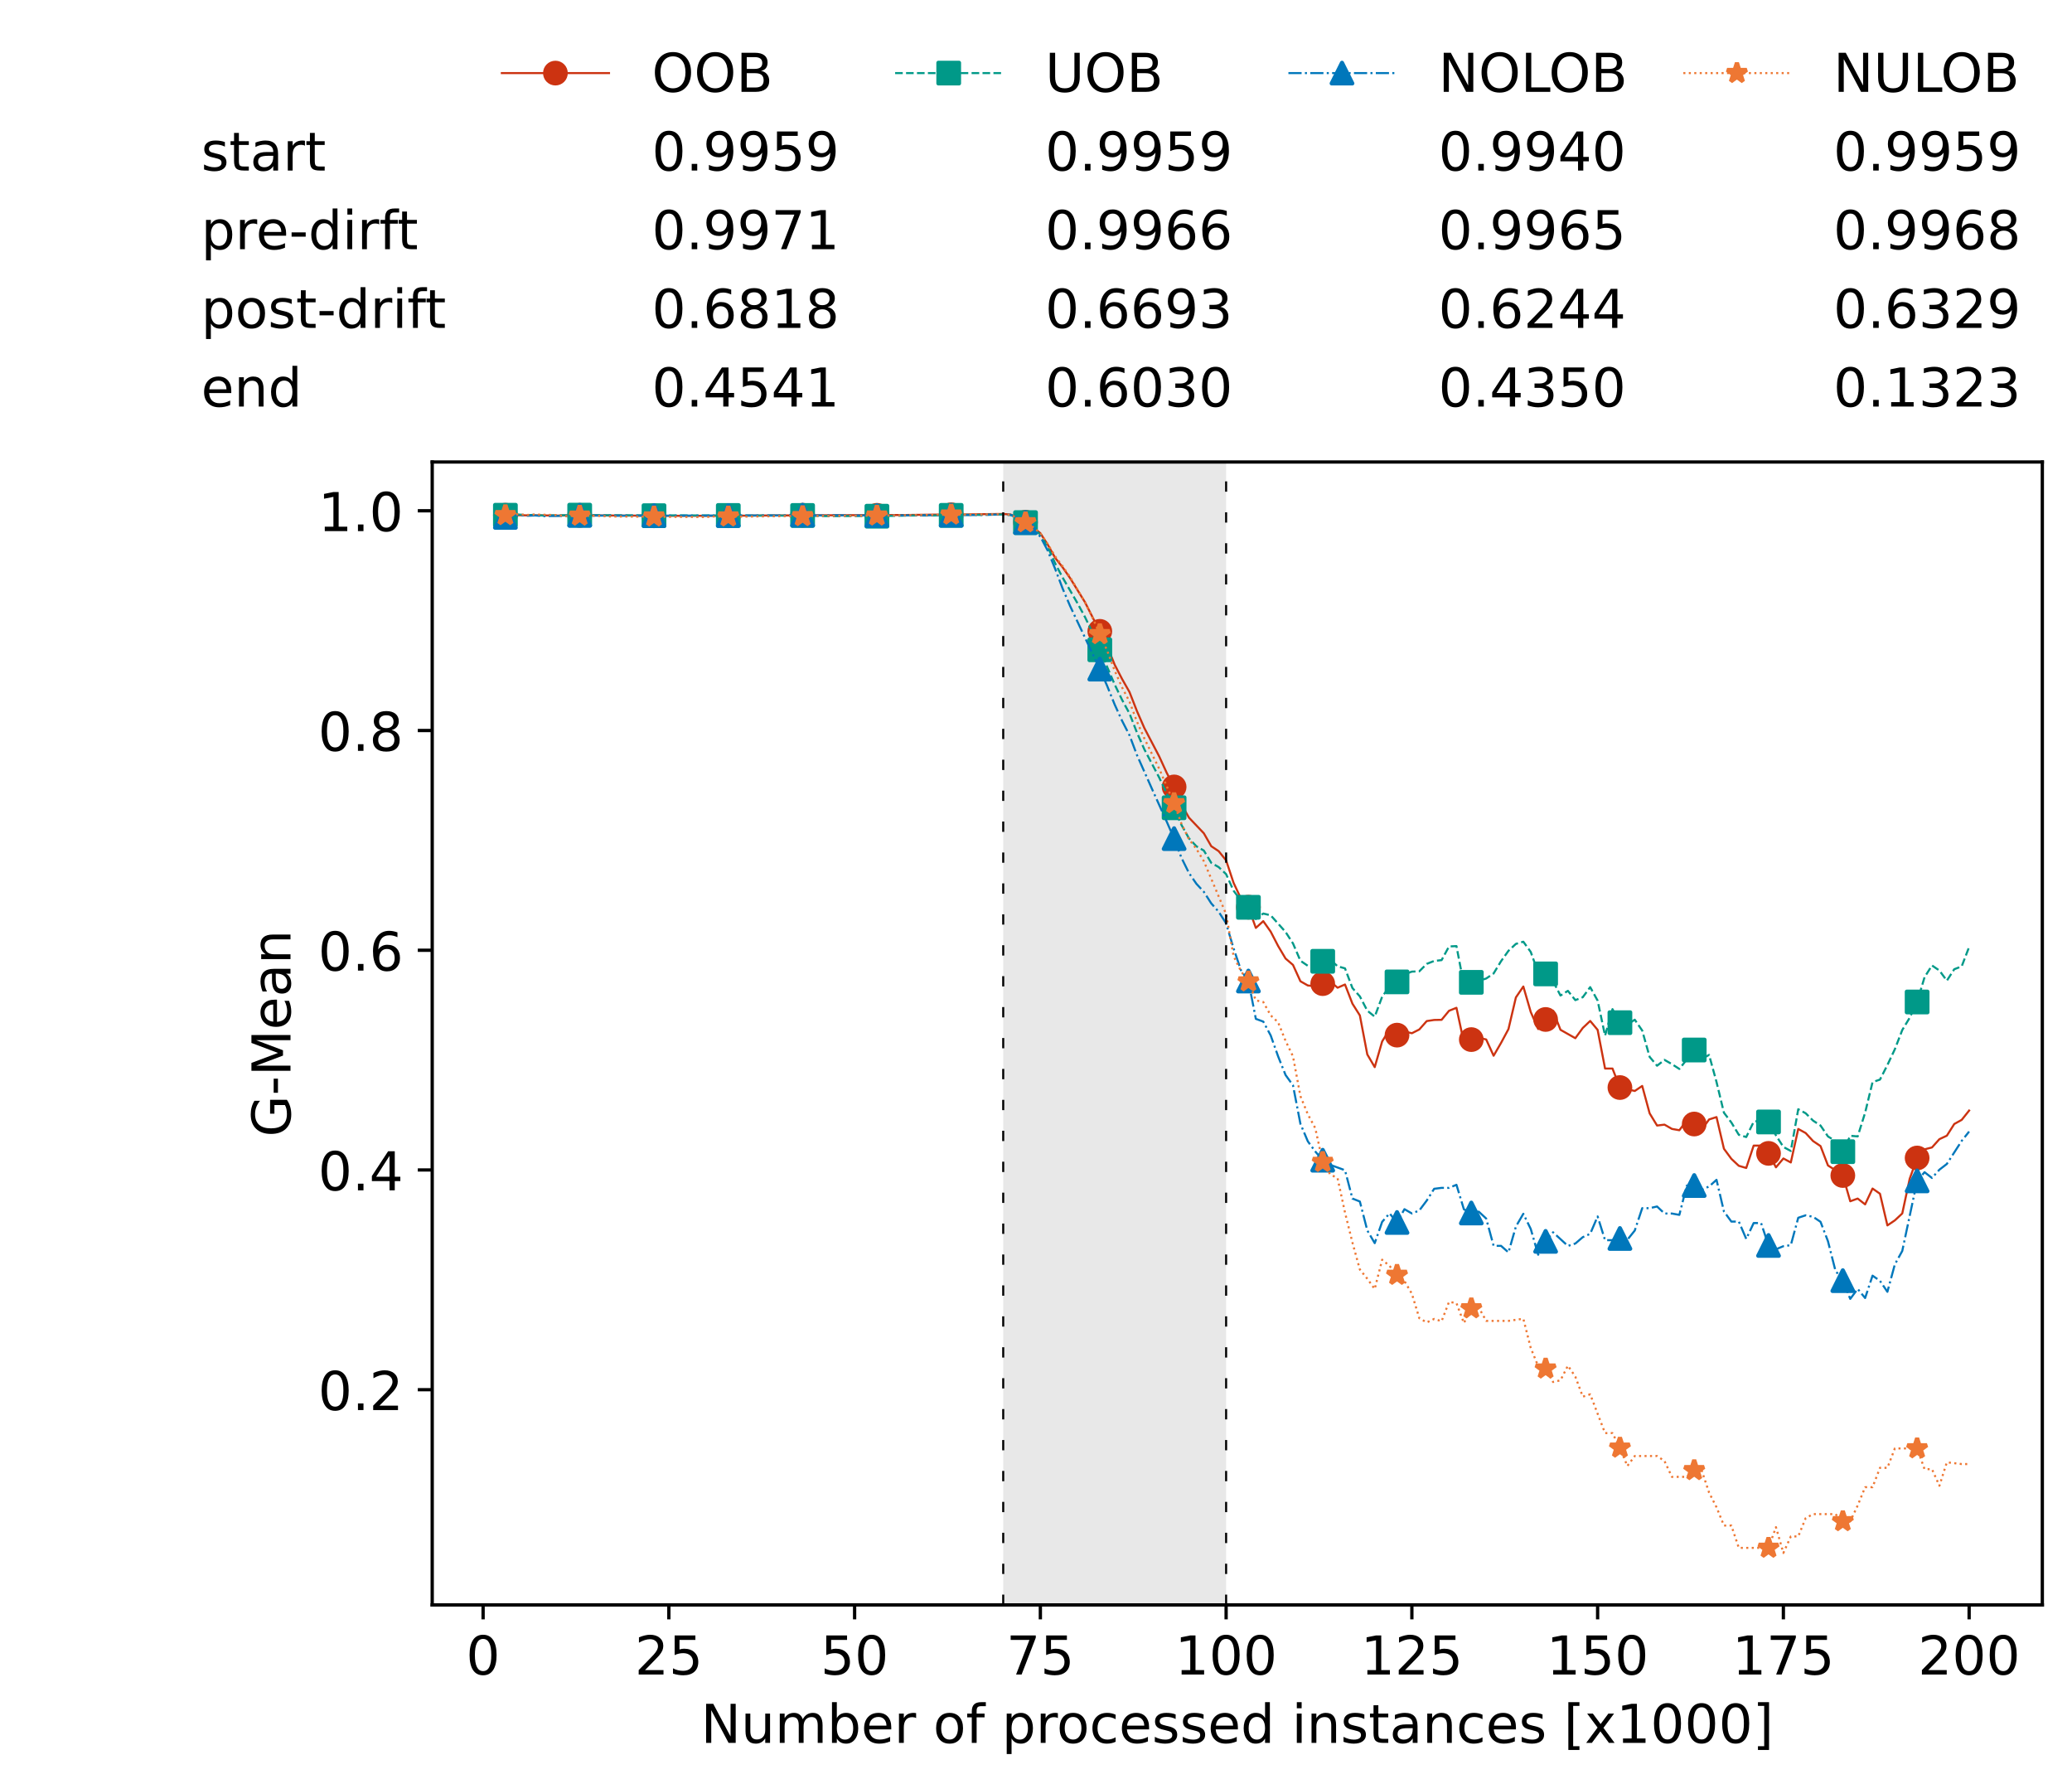 <?xml version="1.0" encoding="utf-8" standalone="no"?>
<!DOCTYPE svg PUBLIC "-//W3C//DTD SVG 1.1//EN"
  "http://www.w3.org/Graphics/SVG/1.1/DTD/svg11.dtd">
<!-- Created with matplotlib (https://matplotlib.org/) -->
<svg height="432.615pt" version="1.1" viewBox="0 0 502.65 432.615" width="502.65pt" xmlns="http://www.w3.org/2000/svg" xmlns:xlink="http://www.w3.org/1999/xlink">
 <defs>
  <style type="text/css">*{stroke-linecap:butt;stroke-linejoin:round;}</style>
 </defs>
 <g id="figure_1">
  <g id="patch_1">
   <path d="M 0 432.615 
L 502.65 432.615 
L 502.65 0 
L 0 0 
z
" style="fill:#ffffff;"/>
  </g>
  <g id="axes_1">
   <g id="patch_2">
    <path d="M 104.85 389.252 
L 495.45 389.252 
L 495.45 112.052 
L 104.85 112.052 
z
" style="fill:#ffffff;"/>
   </g>
   <g id="patch_3">
    <path clip-path="url(#p086f19a2d9)" d="M 297.446 389.252 
L 297.446 112.052 
L 243.372 112.052 
L 243.372 389.252 
z
" style="fill:#d3d3d3;opacity:0.5;"/>
   </g>
   <g id="matplotlib.axis_1">
    <g id="xtick_1">
     <g id="line2d_1">
      <defs>
       <path d="M 0 0 
L 0 3.5 
" id="m4c8637773e" style="stroke:#000000;stroke-width:0.8;"/>
      </defs>
      <g>
       <use style="stroke:#000000;stroke-width:0.8;" x="117.197" xlink:href="#m4c8637773e" y="389.252"/>
      </g>
     </g>
     <g id="text_1">
      <!-- 0 -->
      <g transform="translate(113.061 406.13)scale(0.13 -0.13)">
       <defs>
        <path d="M 31.781 66.406 
Q 24.172 66.406 20.328 58.906 
Q 16.5 51.422 16.5 36.375 
Q 16.5 21.391 20.328 13.891 
Q 24.172 6.391 31.781 6.391 
Q 39.453 6.391 43.281 13.891 
Q 47.125 21.391 47.125 36.375 
Q 47.125 51.422 43.281 58.906 
Q 39.453 66.406 31.781 66.406 
z
M 31.781 74.219 
Q 44.047 74.219 50.516 64.516 
Q 56.984 54.828 56.984 36.375 
Q 56.984 17.969 50.516 8.266 
Q 44.047 -1.422 31.781 -1.422 
Q 19.531 -1.422 13.062 8.266 
Q 6.594 17.969 6.594 36.375 
Q 6.594 54.828 13.062 64.516 
Q 19.531 74.219 31.781 74.219 
z
" id="DejaVuSans-48"/>
       </defs>
       <use xlink:href="#DejaVuSans-48"/>
      </g>
     </g>
    </g>
    <g id="xtick_2">
     <g id="line2d_2">
      <g>
       <use style="stroke:#000000;stroke-width:0.8;" x="162.259" xlink:href="#m4c8637773e" y="389.252"/>
      </g>
     </g>
     <g id="text_2">
      <!-- 25 -->
      <g transform="translate(153.988 406.13)scale(0.13 -0.13)">
       <defs>
        <path d="M 19.188 8.297 
L 53.609 8.297 
L 53.609 0 
L 7.328 0 
L 7.328 8.297 
Q 12.938 14.109 22.625 23.891 
Q 32.328 33.688 34.812 36.531 
Q 39.547 41.844 41.422 45.531 
Q 43.312 49.219 43.312 52.781 
Q 43.312 58.594 39.234 62.25 
Q 35.156 65.922 28.609 65.922 
Q 23.969 65.922 18.812 64.312 
Q 13.672 62.703 7.812 59.422 
L 7.812 69.391 
Q 13.766 71.781 18.938 73 
Q 24.125 74.219 28.422 74.219 
Q 39.75 74.219 46.484 68.547 
Q 53.219 62.891 53.219 53.422 
Q 53.219 48.922 51.531 44.891 
Q 49.859 40.875 45.406 35.406 
Q 44.188 33.984 37.641 27.219 
Q 31.109 20.453 19.188 8.297 
z
" id="DejaVuSans-50"/>
        <path d="M 10.797 72.906 
L 49.516 72.906 
L 49.516 64.594 
L 19.828 64.594 
L 19.828 46.734 
Q 21.969 47.469 24.109 47.828 
Q 26.266 48.188 28.422 48.188 
Q 40.625 48.188 47.75 41.5 
Q 54.891 34.812 54.891 23.391 
Q 54.891 11.625 47.562 5.094 
Q 40.234 -1.422 26.906 -1.422 
Q 22.312 -1.422 17.547 -0.641 
Q 12.797 0.141 7.719 1.703 
L 7.719 11.625 
Q 12.109 9.234 16.797 8.062 
Q 21.484 6.891 26.703 6.891 
Q 35.156 6.891 40.078 11.328 
Q 45.016 15.766 45.016 23.391 
Q 45.016 31 40.078 35.438 
Q 35.156 39.891 26.703 39.891 
Q 22.75 39.891 18.812 39.016 
Q 14.891 38.141 10.797 36.281 
z
" id="DejaVuSans-53"/>
       </defs>
       <use xlink:href="#DejaVuSans-50"/>
       <use x="63.623" xlink:href="#DejaVuSans-53"/>
      </g>
     </g>
    </g>
    <g id="xtick_3">
     <g id="line2d_3">
      <g>
       <use style="stroke:#000000;stroke-width:0.8;" x="207.322" xlink:href="#m4c8637773e" y="389.252"/>
      </g>
     </g>
     <g id="text_3">
      <!-- 50 -->
      <g transform="translate(199.05 406.13)scale(0.13 -0.13)">
       <use xlink:href="#DejaVuSans-53"/>
       <use x="63.623" xlink:href="#DejaVuSans-48"/>
      </g>
     </g>
    </g>
    <g id="xtick_4">
     <g id="line2d_4">
      <g>
       <use style="stroke:#000000;stroke-width:0.8;" x="252.384" xlink:href="#m4c8637773e" y="389.252"/>
      </g>
     </g>
     <g id="text_4">
      <!-- 75 -->
      <g transform="translate(244.113 406.13)scale(0.13 -0.13)">
       <defs>
        <path d="M 8.203 72.906 
L 55.078 72.906 
L 55.078 68.703 
L 28.609 0 
L 18.312 0 
L 43.219 64.594 
L 8.203 64.594 
z
" id="DejaVuSans-55"/>
       </defs>
       <use xlink:href="#DejaVuSans-55"/>
       <use x="63.623" xlink:href="#DejaVuSans-53"/>
      </g>
     </g>
    </g>
    <g id="xtick_5">
     <g id="line2d_5">
      <g>
       <use style="stroke:#000000;stroke-width:0.8;" x="297.446" xlink:href="#m4c8637773e" y="389.252"/>
      </g>
     </g>
     <g id="text_5">
      <!-- 100 -->
      <g transform="translate(285.039 406.13)scale(0.13 -0.13)">
       <defs>
        <path d="M 12.406 8.297 
L 28.516 8.297 
L 28.516 63.922 
L 10.984 60.406 
L 10.984 69.391 
L 28.422 72.906 
L 38.281 72.906 
L 38.281 8.297 
L 54.391 8.297 
L 54.391 0 
L 12.406 0 
z
" id="DejaVuSans-49"/>
       </defs>
       <use xlink:href="#DejaVuSans-49"/>
       <use x="63.623" xlink:href="#DejaVuSans-48"/>
       <use x="127.246" xlink:href="#DejaVuSans-48"/>
      </g>
     </g>
    </g>
    <g id="xtick_6">
     <g id="line2d_6">
      <g>
       <use style="stroke:#000000;stroke-width:0.8;" x="342.509" xlink:href="#m4c8637773e" y="389.252"/>
      </g>
     </g>
     <g id="text_6">
      <!-- 125 -->
      <g transform="translate(330.102 406.13)scale(0.13 -0.13)">
       <use xlink:href="#DejaVuSans-49"/>
       <use x="63.623" xlink:href="#DejaVuSans-50"/>
       <use x="127.246" xlink:href="#DejaVuSans-53"/>
      </g>
     </g>
    </g>
    <g id="xtick_7">
     <g id="line2d_7">
      <g>
       <use style="stroke:#000000;stroke-width:0.8;" x="387.571" xlink:href="#m4c8637773e" y="389.252"/>
      </g>
     </g>
     <g id="text_7">
      <!-- 150 -->
      <g transform="translate(375.164 406.13)scale(0.13 -0.13)">
       <use xlink:href="#DejaVuSans-49"/>
       <use x="63.623" xlink:href="#DejaVuSans-53"/>
       <use x="127.246" xlink:href="#DejaVuSans-48"/>
      </g>
     </g>
    </g>
    <g id="xtick_8">
     <g id="line2d_8">
      <g>
       <use style="stroke:#000000;stroke-width:0.8;" x="432.633" xlink:href="#m4c8637773e" y="389.252"/>
      </g>
     </g>
     <g id="text_8">
      <!-- 175 -->
      <g transform="translate(420.226 406.13)scale(0.13 -0.13)">
       <use xlink:href="#DejaVuSans-49"/>
       <use x="63.623" xlink:href="#DejaVuSans-55"/>
       <use x="127.246" xlink:href="#DejaVuSans-53"/>
      </g>
     </g>
    </g>
    <g id="xtick_9">
     <g id="line2d_9">
      <g>
       <use style="stroke:#000000;stroke-width:0.8;" x="477.695" xlink:href="#m4c8637773e" y="389.252"/>
      </g>
     </g>
     <g id="text_9">
      <!-- 200 -->
      <g transform="translate(465.289 406.13)scale(0.13 -0.13)">
       <use xlink:href="#DejaVuSans-50"/>
       <use x="63.623" xlink:href="#DejaVuSans-48"/>
       <use x="127.246" xlink:href="#DejaVuSans-48"/>
      </g>
     </g>
    </g>
    <g id="text_10">
     <!-- Number of processed instances [x1000] -->
     <g transform="translate(170.025 422.711)scale(0.13 -0.13)">
      <defs>
       <path d="M 9.812 72.906 
L 23.094 72.906 
L 55.422 11.922 
L 55.422 72.906 
L 64.984 72.906 
L 64.984 0 
L 51.703 0 
L 19.391 60.984 
L 19.391 0 
L 9.812 0 
z
" id="DejaVuSans-78"/>
       <path d="M 8.5 21.578 
L 8.5 54.688 
L 17.484 54.688 
L 17.484 21.922 
Q 17.484 14.156 20.5 10.266 
Q 23.531 6.391 29.594 6.391 
Q 36.859 6.391 41.078 11.031 
Q 45.312 15.672 45.312 23.688 
L 45.312 54.688 
L 54.297 54.688 
L 54.297 0 
L 45.312 0 
L 45.312 8.406 
Q 42.047 3.422 37.719 1 
Q 33.406 -1.422 27.688 -1.422 
Q 18.266 -1.422 13.375 4.438 
Q 8.5 10.297 8.5 21.578 
z
M 31.109 56 
z
" id="DejaVuSans-117"/>
       <path d="M 52 44.188 
Q 55.375 50.25 60.062 53.125 
Q 64.75 56 71.094 56 
Q 79.641 56 84.281 50.016 
Q 88.922 44.047 88.922 33.016 
L 88.922 0 
L 79.891 0 
L 79.891 32.719 
Q 79.891 40.578 77.094 44.375 
Q 74.312 48.188 68.609 48.188 
Q 61.625 48.188 57.562 43.547 
Q 53.516 38.922 53.516 30.906 
L 53.516 0 
L 44.484 0 
L 44.484 32.719 
Q 44.484 40.625 41.703 44.406 
Q 38.922 48.188 33.109 48.188 
Q 26.219 48.188 22.156 43.531 
Q 18.109 38.875 18.109 30.906 
L 18.109 0 
L 9.078 0 
L 9.078 54.688 
L 18.109 54.688 
L 18.109 46.188 
Q 21.188 51.219 25.484 53.609 
Q 29.781 56 35.688 56 
Q 41.656 56 45.828 52.969 
Q 50 49.953 52 44.188 
z
" id="DejaVuSans-109"/>
       <path d="M 48.688 27.297 
Q 48.688 37.203 44.609 42.844 
Q 40.531 48.484 33.406 48.484 
Q 26.266 48.484 22.188 42.844 
Q 18.109 37.203 18.109 27.297 
Q 18.109 17.391 22.188 11.75 
Q 26.266 6.109 33.406 6.109 
Q 40.531 6.109 44.609 11.75 
Q 48.688 17.391 48.688 27.297 
z
M 18.109 46.391 
Q 20.953 51.266 25.266 53.625 
Q 29.594 56 35.594 56 
Q 45.562 56 51.781 48.094 
Q 58.016 40.188 58.016 27.297 
Q 58.016 14.406 51.781 6.484 
Q 45.562 -1.422 35.594 -1.422 
Q 29.594 -1.422 25.266 0.953 
Q 20.953 3.328 18.109 8.203 
L 18.109 0 
L 9.078 0 
L 9.078 75.984 
L 18.109 75.984 
z
" id="DejaVuSans-98"/>
       <path d="M 56.203 29.594 
L 56.203 25.203 
L 14.891 25.203 
Q 15.484 15.922 20.484 11.062 
Q 25.484 6.203 34.422 6.203 
Q 39.594 6.203 44.453 7.469 
Q 49.312 8.734 54.109 11.281 
L 54.109 2.781 
Q 49.266 0.734 44.188 -0.344 
Q 39.109 -1.422 33.891 -1.422 
Q 20.797 -1.422 13.156 6.188 
Q 5.516 13.812 5.516 26.812 
Q 5.516 40.234 12.766 48.109 
Q 20.016 56 32.328 56 
Q 43.359 56 49.781 48.891 
Q 56.203 41.797 56.203 29.594 
z
M 47.219 32.234 
Q 47.125 39.594 43.094 43.984 
Q 39.062 48.391 32.422 48.391 
Q 24.906 48.391 20.391 44.141 
Q 15.875 39.891 15.188 32.172 
z
" id="DejaVuSans-101"/>
       <path d="M 41.109 46.297 
Q 39.594 47.172 37.812 47.578 
Q 36.031 48 33.891 48 
Q 26.266 48 22.188 43.047 
Q 18.109 38.094 18.109 28.812 
L 18.109 0 
L 9.078 0 
L 9.078 54.688 
L 18.109 54.688 
L 18.109 46.188 
Q 20.953 51.172 25.484 53.578 
Q 30.031 56 36.531 56 
Q 37.453 56 38.578 55.875 
Q 39.703 55.766 41.062 55.516 
z
" id="DejaVuSans-114"/>
       <path id="DejaVuSans-32"/>
       <path d="M 30.609 48.391 
Q 23.391 48.391 19.188 42.75 
Q 14.984 37.109 14.984 27.297 
Q 14.984 17.484 19.156 11.844 
Q 23.344 6.203 30.609 6.203 
Q 37.797 6.203 41.984 11.859 
Q 46.188 17.531 46.188 27.297 
Q 46.188 37.016 41.984 42.703 
Q 37.797 48.391 30.609 48.391 
z
M 30.609 56 
Q 42.328 56 49.016 48.375 
Q 55.719 40.766 55.719 27.297 
Q 55.719 13.875 49.016 6.219 
Q 42.328 -1.422 30.609 -1.422 
Q 18.844 -1.422 12.172 6.219 
Q 5.516 13.875 5.516 27.297 
Q 5.516 40.766 12.172 48.375 
Q 18.844 56 30.609 56 
z
" id="DejaVuSans-111"/>
       <path d="M 37.109 75.984 
L 37.109 68.5 
L 28.516 68.5 
Q 23.688 68.5 21.797 66.547 
Q 19.922 64.594 19.922 59.516 
L 19.922 54.688 
L 34.719 54.688 
L 34.719 47.703 
L 19.922 47.703 
L 19.922 0 
L 10.891 0 
L 10.891 47.703 
L 2.297 47.703 
L 2.297 54.688 
L 10.891 54.688 
L 10.891 58.5 
Q 10.891 67.625 15.141 71.797 
Q 19.391 75.984 28.609 75.984 
z
" id="DejaVuSans-102"/>
       <path d="M 18.109 8.203 
L 18.109 -20.797 
L 9.078 -20.797 
L 9.078 54.688 
L 18.109 54.688 
L 18.109 46.391 
Q 20.953 51.266 25.266 53.625 
Q 29.594 56 35.594 56 
Q 45.562 56 51.781 48.094 
Q 58.016 40.188 58.016 27.297 
Q 58.016 14.406 51.781 6.484 
Q 45.562 -1.422 35.594 -1.422 
Q 29.594 -1.422 25.266 0.953 
Q 20.953 3.328 18.109 8.203 
z
M 48.688 27.297 
Q 48.688 37.203 44.609 42.844 
Q 40.531 48.484 33.406 48.484 
Q 26.266 48.484 22.188 42.844 
Q 18.109 37.203 18.109 27.297 
Q 18.109 17.391 22.188 11.75 
Q 26.266 6.109 33.406 6.109 
Q 40.531 6.109 44.609 11.75 
Q 48.688 17.391 48.688 27.297 
z
" id="DejaVuSans-112"/>
       <path d="M 48.781 52.594 
L 48.781 44.188 
Q 44.969 46.297 41.141 47.344 
Q 37.312 48.391 33.406 48.391 
Q 24.656 48.391 19.812 42.844 
Q 14.984 37.312 14.984 27.297 
Q 14.984 17.281 19.812 11.734 
Q 24.656 6.203 33.406 6.203 
Q 37.312 6.203 41.141 7.25 
Q 44.969 8.297 48.781 10.406 
L 48.781 2.094 
Q 45.016 0.344 40.984 -0.531 
Q 36.969 -1.422 32.422 -1.422 
Q 20.062 -1.422 12.781 6.344 
Q 5.516 14.109 5.516 27.297 
Q 5.516 40.672 12.859 48.328 
Q 20.219 56 33.016 56 
Q 37.156 56 41.109 55.141 
Q 45.062 54.297 48.781 52.594 
z
" id="DejaVuSans-99"/>
       <path d="M 44.281 53.078 
L 44.281 44.578 
Q 40.484 46.531 36.375 47.5 
Q 32.281 48.484 27.875 48.484 
Q 21.188 48.484 17.844 46.438 
Q 14.5 44.391 14.5 40.281 
Q 14.5 37.156 16.891 35.375 
Q 19.281 33.594 26.516 31.984 
L 29.594 31.297 
Q 39.156 29.25 43.188 25.516 
Q 47.219 21.781 47.219 15.094 
Q 47.219 7.469 41.188 3.016 
Q 35.156 -1.422 24.609 -1.422 
Q 20.219 -1.422 15.453 -0.562 
Q 10.688 0.297 5.422 2 
L 5.422 11.281 
Q 10.406 8.688 15.234 7.391 
Q 20.062 6.109 24.812 6.109 
Q 31.156 6.109 34.562 8.281 
Q 37.984 10.453 37.984 14.406 
Q 37.984 18.062 35.516 20.016 
Q 33.062 21.969 24.703 23.781 
L 21.578 24.516 
Q 13.234 26.266 9.516 29.906 
Q 5.812 33.547 5.812 39.891 
Q 5.812 47.609 11.281 51.797 
Q 16.75 56 26.812 56 
Q 31.781 56 36.172 55.266 
Q 40.578 54.547 44.281 53.078 
z
" id="DejaVuSans-115"/>
       <path d="M 45.406 46.391 
L 45.406 75.984 
L 54.391 75.984 
L 54.391 0 
L 45.406 0 
L 45.406 8.203 
Q 42.578 3.328 38.25 0.953 
Q 33.938 -1.422 27.875 -1.422 
Q 17.969 -1.422 11.734 6.484 
Q 5.516 14.406 5.516 27.297 
Q 5.516 40.188 11.734 48.094 
Q 17.969 56 27.875 56 
Q 33.938 56 38.25 53.625 
Q 42.578 51.266 45.406 46.391 
z
M 14.797 27.297 
Q 14.797 17.391 18.875 11.75 
Q 22.953 6.109 30.078 6.109 
Q 37.203 6.109 41.297 11.75 
Q 45.406 17.391 45.406 27.297 
Q 45.406 37.203 41.297 42.844 
Q 37.203 48.484 30.078 48.484 
Q 22.953 48.484 18.875 42.844 
Q 14.797 37.203 14.797 27.297 
z
" id="DejaVuSans-100"/>
       <path d="M 9.422 54.688 
L 18.406 54.688 
L 18.406 0 
L 9.422 0 
z
M 9.422 75.984 
L 18.406 75.984 
L 18.406 64.594 
L 9.422 64.594 
z
" id="DejaVuSans-105"/>
       <path d="M 54.891 33.016 
L 54.891 0 
L 45.906 0 
L 45.906 32.719 
Q 45.906 40.484 42.875 44.328 
Q 39.844 48.188 33.797 48.188 
Q 26.516 48.188 22.312 43.547 
Q 18.109 38.922 18.109 30.906 
L 18.109 0 
L 9.078 0 
L 9.078 54.688 
L 18.109 54.688 
L 18.109 46.188 
Q 21.344 51.125 25.703 53.562 
Q 30.078 56 35.797 56 
Q 45.219 56 50.047 50.172 
Q 54.891 44.344 54.891 33.016 
z
" id="DejaVuSans-110"/>
       <path d="M 18.312 70.219 
L 18.312 54.688 
L 36.812 54.688 
L 36.812 47.703 
L 18.312 47.703 
L 18.312 18.016 
Q 18.312 11.328 20.141 9.422 
Q 21.969 7.516 27.594 7.516 
L 36.812 7.516 
L 36.812 0 
L 27.594 0 
Q 17.188 0 13.234 3.875 
Q 9.281 7.766 9.281 18.016 
L 9.281 47.703 
L 2.688 47.703 
L 2.688 54.688 
L 9.281 54.688 
L 9.281 70.219 
z
" id="DejaVuSans-116"/>
       <path d="M 34.281 27.484 
Q 23.391 27.484 19.188 25 
Q 14.984 22.516 14.984 16.5 
Q 14.984 11.719 18.141 8.906 
Q 21.297 6.109 26.703 6.109 
Q 34.188 6.109 38.703 11.406 
Q 43.219 16.703 43.219 25.484 
L 43.219 27.484 
z
M 52.203 31.203 
L 52.203 0 
L 43.219 0 
L 43.219 8.297 
Q 40.141 3.328 35.547 0.953 
Q 30.953 -1.422 24.312 -1.422 
Q 15.922 -1.422 10.953 3.297 
Q 6 8.016 6 15.922 
Q 6 25.141 12.172 29.828 
Q 18.359 34.516 30.609 34.516 
L 43.219 34.516 
L 43.219 35.406 
Q 43.219 41.609 39.141 45 
Q 35.062 48.391 27.688 48.391 
Q 23 48.391 18.547 47.266 
Q 14.109 46.141 10.016 43.891 
L 10.016 52.203 
Q 14.938 54.109 19.578 55.047 
Q 24.219 56 28.609 56 
Q 40.484 56 46.344 49.844 
Q 52.203 43.703 52.203 31.203 
z
" id="DejaVuSans-97"/>
       <path d="M 8.594 75.984 
L 29.297 75.984 
L 29.297 69 
L 17.578 69 
L 17.578 -6.203 
L 29.297 -6.203 
L 29.297 -13.188 
L 8.594 -13.188 
z
" id="DejaVuSans-91"/>
       <path d="M 54.891 54.688 
L 35.109 28.078 
L 55.906 0 
L 45.312 0 
L 29.391 21.484 
L 13.484 0 
L 2.875 0 
L 24.125 28.609 
L 4.688 54.688 
L 15.281 54.688 
L 29.781 35.203 
L 44.281 54.688 
z
" id="DejaVuSans-120"/>
       <path d="M 30.422 75.984 
L 30.422 -13.188 
L 9.719 -13.188 
L 9.719 -6.203 
L 21.391 -6.203 
L 21.391 69 
L 9.719 69 
L 9.719 75.984 
z
" id="DejaVuSans-93"/>
      </defs>
      <use xlink:href="#DejaVuSans-78"/>
      <use x="74.805" xlink:href="#DejaVuSans-117"/>
      <use x="138.184" xlink:href="#DejaVuSans-109"/>
      <use x="235.596" xlink:href="#DejaVuSans-98"/>
      <use x="299.072" xlink:href="#DejaVuSans-101"/>
      <use x="360.596" xlink:href="#DejaVuSans-114"/>
      <use x="401.709" xlink:href="#DejaVuSans-32"/>
      <use x="433.496" xlink:href="#DejaVuSans-111"/>
      <use x="494.678" xlink:href="#DejaVuSans-102"/>
      <use x="529.883" xlink:href="#DejaVuSans-32"/>
      <use x="561.67" xlink:href="#DejaVuSans-112"/>
      <use x="625.146" xlink:href="#DejaVuSans-114"/>
      <use x="664.01" xlink:href="#DejaVuSans-111"/>
      <use x="725.191" xlink:href="#DejaVuSans-99"/>
      <use x="780.172" xlink:href="#DejaVuSans-101"/>
      <use x="841.695" xlink:href="#DejaVuSans-115"/>
      <use x="893.795" xlink:href="#DejaVuSans-115"/>
      <use x="945.895" xlink:href="#DejaVuSans-101"/>
      <use x="1007.418" xlink:href="#DejaVuSans-100"/>
      <use x="1070.895" xlink:href="#DejaVuSans-32"/>
      <use x="1102.682" xlink:href="#DejaVuSans-105"/>
      <use x="1130.465" xlink:href="#DejaVuSans-110"/>
      <use x="1193.844" xlink:href="#DejaVuSans-115"/>
      <use x="1245.943" xlink:href="#DejaVuSans-116"/>
      <use x="1285.152" xlink:href="#DejaVuSans-97"/>
      <use x="1346.432" xlink:href="#DejaVuSans-110"/>
      <use x="1409.811" xlink:href="#DejaVuSans-99"/>
      <use x="1464.791" xlink:href="#DejaVuSans-101"/>
      <use x="1526.314" xlink:href="#DejaVuSans-115"/>
      <use x="1578.414" xlink:href="#DejaVuSans-32"/>
      <use x="1610.201" xlink:href="#DejaVuSans-91"/>
      <use x="1649.215" xlink:href="#DejaVuSans-120"/>
      <use x="1708.395" xlink:href="#DejaVuSans-49"/>
      <use x="1772.018" xlink:href="#DejaVuSans-48"/>
      <use x="1835.641" xlink:href="#DejaVuSans-48"/>
      <use x="1899.264" xlink:href="#DejaVuSans-48"/>
      <use x="1962.887" xlink:href="#DejaVuSans-93"/>
     </g>
    </g>
   </g>
   <g id="matplotlib.axis_2">
    <g id="ytick_1">
     <g id="line2d_10">
      <defs>
       <path d="M 0 0 
L -3.5 0 
" id="mdaaf85d849" style="stroke:#000000;stroke-width:0.8;"/>
      </defs>
      <g>
       <use style="stroke:#000000;stroke-width:0.8;" x="104.85" xlink:href="#mdaaf85d849" y="337.051"/>
      </g>
     </g>
     <g id="text_11">
      <!-- 0.2 -->
      <g transform="translate(77.176 341.99)scale(0.13 -0.13)">
       <defs>
        <path d="M 10.688 12.406 
L 21 12.406 
L 21 0 
L 10.688 0 
z
" id="DejaVuSans-46"/>
       </defs>
       <use xlink:href="#DejaVuSans-48"/>
       <use x="63.623" xlink:href="#DejaVuSans-46"/>
       <use x="95.41" xlink:href="#DejaVuSans-50"/>
      </g>
     </g>
    </g>
    <g id="ytick_2">
     <g id="line2d_11">
      <g>
       <use style="stroke:#000000;stroke-width:0.8;" x="104.85" xlink:href="#mdaaf85d849" y="283.757"/>
      </g>
     </g>
     <g id="text_12">
      <!-- 0.4 -->
      <g transform="translate(77.176 288.696)scale(0.13 -0.13)">
       <defs>
        <path d="M 37.797 64.312 
L 12.891 25.391 
L 37.797 25.391 
z
M 35.203 72.906 
L 47.609 72.906 
L 47.609 25.391 
L 58.016 25.391 
L 58.016 17.188 
L 47.609 17.188 
L 47.609 0 
L 37.797 0 
L 37.797 17.188 
L 4.891 17.188 
L 4.891 26.703 
z
" id="DejaVuSans-52"/>
       </defs>
       <use xlink:href="#DejaVuSans-48"/>
       <use x="63.623" xlink:href="#DejaVuSans-46"/>
       <use x="95.41" xlink:href="#DejaVuSans-52"/>
      </g>
     </g>
    </g>
    <g id="ytick_3">
     <g id="line2d_12">
      <g>
       <use style="stroke:#000000;stroke-width:0.8;" x="104.85" xlink:href="#mdaaf85d849" y="230.464"/>
      </g>
     </g>
     <g id="text_13">
      <!-- 0.6 -->
      <g transform="translate(77.176 235.403)scale(0.13 -0.13)">
       <defs>
        <path d="M 33.016 40.375 
Q 26.375 40.375 22.484 35.828 
Q 18.609 31.297 18.609 23.391 
Q 18.609 15.531 22.484 10.953 
Q 26.375 6.391 33.016 6.391 
Q 39.656 6.391 43.531 10.953 
Q 47.406 15.531 47.406 23.391 
Q 47.406 31.297 43.531 35.828 
Q 39.656 40.375 33.016 40.375 
z
M 52.594 71.297 
L 52.594 62.312 
Q 48.875 64.062 45.094 64.984 
Q 41.312 65.922 37.594 65.922 
Q 27.828 65.922 22.672 59.328 
Q 17.531 52.734 16.797 39.406 
Q 19.672 43.656 24.016 45.922 
Q 28.375 48.188 33.594 48.188 
Q 44.578 48.188 50.953 41.516 
Q 57.328 34.859 57.328 23.391 
Q 57.328 12.156 50.688 5.359 
Q 44.047 -1.422 33.016 -1.422 
Q 20.359 -1.422 13.672 8.266 
Q 6.984 17.969 6.984 36.375 
Q 6.984 53.656 15.188 63.938 
Q 23.391 74.219 37.203 74.219 
Q 40.922 74.219 44.703 73.484 
Q 48.484 72.75 52.594 71.297 
z
" id="DejaVuSans-54"/>
       </defs>
       <use xlink:href="#DejaVuSans-48"/>
       <use x="63.623" xlink:href="#DejaVuSans-46"/>
       <use x="95.41" xlink:href="#DejaVuSans-54"/>
      </g>
     </g>
    </g>
    <g id="ytick_4">
     <g id="line2d_13">
      <g>
       <use style="stroke:#000000;stroke-width:0.8;" x="104.85" xlink:href="#mdaaf85d849" y="177.17"/>
      </g>
     </g>
     <g id="text_14">
      <!-- 0.8 -->
      <g transform="translate(77.176 182.109)scale(0.13 -0.13)">
       <defs>
        <path d="M 31.781 34.625 
Q 24.75 34.625 20.719 30.859 
Q 16.703 27.094 16.703 20.516 
Q 16.703 13.922 20.719 10.156 
Q 24.75 6.391 31.781 6.391 
Q 38.812 6.391 42.859 10.172 
Q 46.922 13.969 46.922 20.516 
Q 46.922 27.094 42.891 30.859 
Q 38.875 34.625 31.781 34.625 
z
M 21.922 38.812 
Q 15.578 40.375 12.031 44.719 
Q 8.5 49.078 8.5 55.328 
Q 8.5 64.062 14.719 69.141 
Q 20.953 74.219 31.781 74.219 
Q 42.672 74.219 48.875 69.141 
Q 55.078 64.062 55.078 55.328 
Q 55.078 49.078 51.531 44.719 
Q 48 40.375 41.703 38.812 
Q 48.828 37.156 52.797 32.312 
Q 56.781 27.484 56.781 20.516 
Q 56.781 9.906 50.312 4.234 
Q 43.844 -1.422 31.781 -1.422 
Q 19.734 -1.422 13.25 4.234 
Q 6.781 9.906 6.781 20.516 
Q 6.781 27.484 10.781 32.312 
Q 14.797 37.156 21.922 38.812 
z
M 18.312 54.391 
Q 18.312 48.734 21.844 45.562 
Q 25.391 42.391 31.781 42.391 
Q 38.141 42.391 41.719 45.562 
Q 45.312 48.734 45.312 54.391 
Q 45.312 60.062 41.719 63.234 
Q 38.141 66.406 31.781 66.406 
Q 25.391 66.406 21.844 63.234 
Q 18.312 60.062 18.312 54.391 
z
" id="DejaVuSans-56"/>
       </defs>
       <use xlink:href="#DejaVuSans-48"/>
       <use x="63.623" xlink:href="#DejaVuSans-46"/>
       <use x="95.41" xlink:href="#DejaVuSans-56"/>
      </g>
     </g>
    </g>
    <g id="ytick_5">
     <g id="line2d_14">
      <g>
       <use style="stroke:#000000;stroke-width:0.8;" x="104.85" xlink:href="#mdaaf85d849" y="123.876"/>
      </g>
     </g>
     <g id="text_15">
      <!-- 1.0 -->
      <g transform="translate(77.176 128.815)scale(0.13 -0.13)">
       <use xlink:href="#DejaVuSans-49"/>
       <use x="63.623" xlink:href="#DejaVuSans-46"/>
       <use x="95.41" xlink:href="#DejaVuSans-48"/>
      </g>
     </g>
    </g>
    <g id="text_16">
     <!-- G-Mean -->
     <g transform="translate(70.472 275.744)rotate(-90)scale(0.13 -0.13)">
      <defs>
       <path d="M 59.516 10.406 
L 59.516 29.984 
L 43.406 29.984 
L 43.406 38.094 
L 69.281 38.094 
L 69.281 6.781 
Q 63.578 2.734 56.688 0.656 
Q 49.812 -1.422 42 -1.422 
Q 24.906 -1.422 15.25 8.562 
Q 5.609 18.562 5.609 36.375 
Q 5.609 54.25 15.25 64.234 
Q 24.906 74.219 42 74.219 
Q 49.125 74.219 55.547 72.453 
Q 61.969 70.703 67.391 67.281 
L 67.391 56.781 
Q 61.922 61.422 55.766 63.766 
Q 49.609 66.109 42.828 66.109 
Q 29.438 66.109 22.719 58.641 
Q 16.016 51.172 16.016 36.375 
Q 16.016 21.625 22.719 14.156 
Q 29.438 6.688 42.828 6.688 
Q 48.047 6.688 52.141 7.594 
Q 56.25 8.5 59.516 10.406 
z
" id="DejaVuSans-71"/>
       <path d="M 4.891 31.391 
L 31.203 31.391 
L 31.203 23.391 
L 4.891 23.391 
z
" id="DejaVuSans-45"/>
       <path d="M 9.812 72.906 
L 24.516 72.906 
L 43.109 23.297 
L 61.812 72.906 
L 76.516 72.906 
L 76.516 0 
L 66.891 0 
L 66.891 64.016 
L 48.094 14.016 
L 38.188 14.016 
L 19.391 64.016 
L 19.391 0 
L 9.812 0 
z
" id="DejaVuSans-77"/>
      </defs>
      <use xlink:href="#DejaVuSans-71"/>
      <use x="77.49" xlink:href="#DejaVuSans-45"/>
      <use x="113.574" xlink:href="#DejaVuSans-77"/>
      <use x="199.854" xlink:href="#DejaVuSans-101"/>
      <use x="261.377" xlink:href="#DejaVuSans-97"/>
      <use x="322.656" xlink:href="#DejaVuSans-110"/>
     </g>
    </g>
   </g>
   <g id="line2d_15"/>
   <g id="line2d_16"/>
   <g id="line2d_17"/>
   <g id="line2d_18"/>
   <g id="line2d_19"/>
   <g id="line2d_20">
    <path clip-path="url(#p086f19a2d9)" d="M 122.605 124.963 
L 131.617 124.997 
L 135.222 125.046 
L 140.629 124.988 
L 162.259 125.098 
L 173.074 125.1 
L 180.284 125.065 
L 185.692 125.025 
L 219.939 124.903 
L 227.149 124.808 
L 230.754 124.849 
L 236.162 124.744 
L 239.767 124.692 
L 243.372 124.652 
L 245.174 124.792 
L 246.976 125.536 
L 250.581 127.836 
L 252.384 129.328 
L 254.186 132.123 
L 255.989 135.315 
L 257.791 137.607 
L 259.594 140.21 
L 263.199 146.042 
L 268.606 156.739 
L 270.409 161.212 
L 272.211 164.689 
L 274.014 167.862 
L 275.816 172.472 
L 277.619 176.593 
L 281.224 183.483 
L 283.026 187.42 
L 284.829 190.858 
L 286.631 195.121 
L 288.434 198.313 
L 292.039 202.098 
L 293.841 205.232 
L 295.644 206.439 
L 297.446 208.677 
L 299.249 214.111 
L 301.051 217.947 
L 302.854 220.022 
L 304.656 225.049 
L 306.459 223.41 
L 308.261 225.959 
L 310.064 229.438 
L 311.866 232.479 
L 313.669 234.029 
L 315.471 237.991 
L 317.274 239.015 
L 319.076 239.185 
L 322.681 238.016 
L 324.484 239.557 
L 326.286 238.776 
L 328.089 243.425 
L 329.891 246.275 
L 331.694 255.736 
L 333.496 258.815 
L 335.299 252.585 
L 337.101 249.672 
L 338.904 251.054 
L 340.706 250.154 
L 342.509 250.596 
L 344.311 249.68 
L 346.114 247.642 
L 347.916 247.375 
L 349.719 247.34 
L 351.521 245.149 
L 353.324 244.427 
L 355.126 252.819 
L 356.928 252.138 
L 358.731 251.679 
L 360.533 252.106 
L 362.336 256.051 
L 364.138 252.947 
L 365.941 249.588 
L 367.743 241.911 
L 369.546 239.26 
L 371.348 245.449 
L 373.151 249.574 
L 374.953 247.256 
L 376.756 245.161 
L 378.558 249.76 
L 382.163 251.799 
L 383.966 249.323 
L 385.768 247.615 
L 387.571 249.779 
L 389.373 259.157 
L 391.176 259.157 
L 392.978 263.767 
L 396.583 264.596 
L 398.386 263.379 
L 400.188 270.024 
L 401.991 272.981 
L 403.793 272.762 
L 405.596 273.797 
L 407.398 274.119 
L 409.201 271.725 
L 411.003 272.614 
L 412.806 274.03 
L 414.608 271.506 
L 416.411 270.93 
L 418.213 278.61 
L 420.016 281.059 
L 421.818 282.747 
L 423.621 283.274 
L 425.423 277.851 
L 427.226 277.851 
L 429.028 279.732 
L 430.831 283.118 
L 432.633 280.97 
L 434.436 281.939 
L 436.238 273.809 
L 438.041 274.802 
L 439.843 276.754 
L 441.646 277.966 
L 443.448 282.664 
L 445.251 283.814 
L 447.053 285.101 
L 448.856 291.347 
L 450.658 290.694 
L 452.461 292.102 
L 454.263 288.264 
L 456.066 289.522 
L 457.868 297.203 
L 459.671 295.984 
L 461.473 294.303 
L 463.276 285.894 
L 465.078 280.856 
L 466.881 278.75 
L 468.683 278.295 
L 470.485 276.282 
L 472.288 275.443 
L 474.09 272.605 
L 475.893 271.605 
L 477.695 269.347 
L 477.695 269.347 
" style="fill:none;stroke:#cc3311;stroke-linecap:square;stroke-width:0.5;"/>
    <defs>
     <path d="M 0 2.5 
C 0.663 2.5 1.299 2.237 1.768 1.768 
C 2.237 1.299 2.5 0.663 2.5 0 
C 2.5 -0.663 2.237 -1.299 1.768 -1.768 
C 1.299 -2.237 0.663 -2.5 0 -2.5 
C -0.663 -2.5 -1.299 -2.237 -1.768 -1.768 
C -2.237 -1.299 -2.5 -0.663 -2.5 0 
C -2.5 0.663 -2.237 1.299 -1.768 1.768 
C -1.299 2.237 -0.663 2.5 0 2.5 
z
" id="m9f77abb585" style="stroke:#cc3311;"/>
    </defs>
    <g clip-path="url(#p086f19a2d9)">
     <use style="fill:#cc3311;stroke:#cc3311;" x="122.605" xlink:href="#m9f77abb585" y="124.963"/>
     <use style="fill:#cc3311;stroke:#cc3311;" x="140.629" xlink:href="#m9f77abb585" y="124.988"/>
     <use style="fill:#cc3311;stroke:#cc3311;" x="158.654" xlink:href="#m9f77abb585" y="125.099"/>
     <use style="fill:#cc3311;stroke:#cc3311;" x="176.679" xlink:href="#m9f77abb585" y="125.089"/>
     <use style="fill:#cc3311;stroke:#cc3311;" x="194.704" xlink:href="#m9f77abb585" y="124.97"/>
     <use style="fill:#cc3311;stroke:#cc3311;" x="212.729" xlink:href="#m9f77abb585" y="124.98"/>
     <use style="fill:#cc3311;stroke:#cc3311;" x="230.754" xlink:href="#m9f77abb585" y="124.849"/>
     <use style="fill:#cc3311;stroke:#cc3311;" x="248.779" xlink:href="#m9f77abb585" y="126.659"/>
     <use style="fill:#cc3311;stroke:#cc3311;" x="266.804" xlink:href="#m9f77abb585" y="153.121"/>
     <use style="fill:#cc3311;stroke:#cc3311;" x="284.829" xlink:href="#m9f77abb585" y="190.858"/>
     <use style="fill:#cc3311;stroke:#cc3311;" x="302.854" xlink:href="#m9f77abb585" y="220.022"/>
     <use style="fill:#cc3311;stroke:#cc3311;" x="320.879" xlink:href="#m9f77abb585" y="238.562"/>
     <use style="fill:#cc3311;stroke:#cc3311;" x="338.904" xlink:href="#m9f77abb585" y="251.054"/>
     <use style="fill:#cc3311;stroke:#cc3311;" x="356.928" xlink:href="#m9f77abb585" y="252.138"/>
     <use style="fill:#cc3311;stroke:#cc3311;" x="374.953" xlink:href="#m9f77abb585" y="247.256"/>
     <use style="fill:#cc3311;stroke:#cc3311;" x="392.978" xlink:href="#m9f77abb585" y="263.767"/>
     <use style="fill:#cc3311;stroke:#cc3311;" x="411.003" xlink:href="#m9f77abb585" y="272.614"/>
     <use style="fill:#cc3311;stroke:#cc3311;" x="429.028" xlink:href="#m9f77abb585" y="279.732"/>
     <use style="fill:#cc3311;stroke:#cc3311;" x="447.053" xlink:href="#m9f77abb585" y="285.101"/>
     <use style="fill:#cc3311;stroke:#cc3311;" x="465.078" xlink:href="#m9f77abb585" y="280.856"/>
    </g>
   </g>
   <g id="line2d_21"/>
   <g id="line2d_22"/>
   <g id="line2d_23"/>
   <g id="line2d_24"/>
   <g id="line2d_25">
    <path clip-path="url(#p086f19a2d9)" d="M 122.605 124.963 
L 124.407 124.686 
L 128.012 124.959 
L 129.815 124.845 
L 131.617 125.035 
L 135.222 124.974 
L 140.629 124.937 
L 153.247 124.982 
L 180.284 125.036 
L 196.507 125.073 
L 200.112 125.167 
L 203.717 125.165 
L 214.532 125.153 
L 221.742 125.021 
L 225.347 125.034 
L 228.952 124.993 
L 232.557 124.942 
L 234.359 124.85 
L 237.964 124.89 
L 241.569 124.798 
L 243.372 124.771 
L 245.174 124.898 
L 246.976 125.642 
L 248.779 126.751 
L 250.581 128.055 
L 252.384 129.671 
L 254.186 132.665 
L 255.989 136.673 
L 257.791 140.097 
L 261.396 146.319 
L 263.199 149.638 
L 265.001 153.376 
L 270.409 166.012 
L 272.211 169.744 
L 274.014 173.066 
L 275.816 177.678 
L 277.619 181.763 
L 281.224 188.61 
L 286.631 200.114 
L 288.434 203.33 
L 290.236 205.253 
L 292.039 206.29 
L 293.841 209.269 
L 295.644 210.306 
L 297.446 212.01 
L 299.249 216.015 
L 301.051 218.452 
L 302.854 220.05 
L 304.656 222.891 
L 306.459 221.566 
L 308.261 221.998 
L 311.866 226.037 
L 313.669 228.818 
L 315.471 233.013 
L 317.274 234.248 
L 319.076 233.577 
L 322.681 232.702 
L 324.484 234.355 
L 326.286 234.864 
L 328.089 239.637 
L 329.891 241.655 
L 331.694 245.121 
L 333.496 246.576 
L 335.299 241.731 
L 337.101 239.268 
L 338.904 238.142 
L 340.706 236.316 
L 342.509 235.65 
L 344.311 235.576 
L 346.114 233.772 
L 347.916 233.063 
L 349.719 232.861 
L 351.521 229.546 
L 353.324 229.461 
L 355.126 238.855 
L 356.928 238.251 
L 358.731 237.893 
L 360.533 237.324 
L 362.336 236.098 
L 364.138 233.129 
L 365.941 230.603 
L 367.743 228.928 
L 369.546 228.396 
L 371.348 230.881 
L 373.151 235.9 
L 374.953 236.204 
L 376.756 237.99 
L 378.558 241.445 
L 380.361 240.315 
L 382.163 242.566 
L 383.966 241.86 
L 385.768 239.412 
L 387.571 242.685 
L 389.373 251.187 
L 391.176 244.75 
L 392.978 248.034 
L 394.781 248.486 
L 396.583 247.314 
L 398.386 249.937 
L 400.188 256.333 
L 401.991 258.474 
L 403.793 257.057 
L 405.596 258.09 
L 407.398 259.255 
L 411.003 254.666 
L 412.806 256.85 
L 414.608 255.848 
L 416.411 262.422 
L 418.213 269.87 
L 420.016 272.244 
L 421.818 275.222 
L 423.621 275.772 
L 425.423 272.095 
L 427.226 271.655 
L 429.028 272.117 
L 430.831 275.367 
L 432.633 278.178 
L 434.436 279.15 
L 436.238 269.028 
L 438.041 270.005 
L 439.843 271.795 
L 441.646 272.984 
L 443.448 275.625 
L 445.251 276.746 
L 447.053 279.318 
L 448.856 275.46 
L 450.658 275.622 
L 452.461 269.875 
L 454.263 262.452 
L 456.066 261.838 
L 457.868 258.304 
L 459.671 254.481 
L 461.473 249.817 
L 463.276 246.841 
L 465.078 243.015 
L 466.881 237.002 
L 468.683 234.157 
L 470.485 235.385 
L 472.288 237.846 
L 474.09 235.072 
L 475.893 234.37 
L 477.695 229.665 
L 477.695 229.665 
" style="fill:none;stroke:#009988;stroke-dasharray:1.85,0.8;stroke-dashoffset:0;stroke-width:0.5;"/>
    <defs>
     <path d="M -2.5 2.5 
L 2.5 2.5 
L 2.5 -2.5 
L -2.5 -2.5 
z
" id="mcf33f5d3d0" style="stroke:#009988;stroke-linejoin:miter;"/>
    </defs>
    <g clip-path="url(#p086f19a2d9)">
     <use style="fill:#009988;stroke:#009988;stroke-linejoin:miter;" x="122.605" xlink:href="#mcf33f5d3d0" y="124.963"/>
     <use style="fill:#009988;stroke:#009988;stroke-linejoin:miter;" x="140.629" xlink:href="#mcf33f5d3d0" y="124.937"/>
     <use style="fill:#009988;stroke:#009988;stroke-linejoin:miter;" x="158.654" xlink:href="#mcf33f5d3d0" y="125.069"/>
     <use style="fill:#009988;stroke:#009988;stroke-linejoin:miter;" x="176.679" xlink:href="#mcf33f5d3d0" y="125.02"/>
     <use style="fill:#009988;stroke:#009988;stroke-linejoin:miter;" x="194.704" xlink:href="#mcf33f5d3d0" y="125.02"/>
     <use style="fill:#009988;stroke:#009988;stroke-linejoin:miter;" x="212.729" xlink:href="#mcf33f5d3d0" y="125.192"/>
     <use style="fill:#009988;stroke:#009988;stroke-linejoin:miter;" x="230.754" xlink:href="#mcf33f5d3d0" y="124.995"/>
     <use style="fill:#009988;stroke:#009988;stroke-linejoin:miter;" x="248.779" xlink:href="#mcf33f5d3d0" y="126.751"/>
     <use style="fill:#009988;stroke:#009988;stroke-linejoin:miter;" x="266.804" xlink:href="#mcf33f5d3d0" y="157.598"/>
     <use style="fill:#009988;stroke:#009988;stroke-linejoin:miter;" x="284.829" xlink:href="#mcf33f5d3d0" y="195.91"/>
     <use style="fill:#009988;stroke:#009988;stroke-linejoin:miter;" x="302.854" xlink:href="#mcf33f5d3d0" y="220.05"/>
     <use style="fill:#009988;stroke:#009988;stroke-linejoin:miter;" x="320.879" xlink:href="#mcf33f5d3d0" y="233.152"/>
     <use style="fill:#009988;stroke:#009988;stroke-linejoin:miter;" x="338.904" xlink:href="#mcf33f5d3d0" y="238.142"/>
     <use style="fill:#009988;stroke:#009988;stroke-linejoin:miter;" x="356.928" xlink:href="#mcf33f5d3d0" y="238.251"/>
     <use style="fill:#009988;stroke:#009988;stroke-linejoin:miter;" x="374.953" xlink:href="#mcf33f5d3d0" y="236.204"/>
     <use style="fill:#009988;stroke:#009988;stroke-linejoin:miter;" x="392.978" xlink:href="#mcf33f5d3d0" y="248.034"/>
     <use style="fill:#009988;stroke:#009988;stroke-linejoin:miter;" x="411.003" xlink:href="#mcf33f5d3d0" y="254.666"/>
     <use style="fill:#009988;stroke:#009988;stroke-linejoin:miter;" x="429.028" xlink:href="#mcf33f5d3d0" y="272.117"/>
     <use style="fill:#009988;stroke:#009988;stroke-linejoin:miter;" x="447.053" xlink:href="#mcf33f5d3d0" y="279.318"/>
     <use style="fill:#009988;stroke:#009988;stroke-linejoin:miter;" x="465.078" xlink:href="#mcf33f5d3d0" y="243.015"/>
    </g>
   </g>
   <g id="line2d_26"/>
   <g id="line2d_27"/>
   <g id="line2d_28"/>
   <g id="line2d_29"/>
   <g id="line2d_30">
    <path clip-path="url(#p086f19a2d9)" d="M 122.605 125.485 
L 124.407 124.956 
L 126.21 124.951 
L 128.012 125.097 
L 129.815 125.011 
L 131.617 125.172 
L 144.234 125.045 
L 153.247 125.09 
L 196.507 124.99 
L 200.112 125.018 
L 201.914 124.951 
L 207.322 125.017 
L 216.334 125.005 
L 223.544 124.994 
L 232.557 124.904 
L 236.162 124.916 
L 241.569 124.811 
L 245.174 124.868 
L 246.976 125.629 
L 248.779 126.752 
L 250.581 128.296 
L 252.384 130.157 
L 254.186 133.579 
L 255.989 138.008 
L 257.791 142.753 
L 259.594 146.979 
L 266.804 162.28 
L 268.606 166.401 
L 270.409 170.873 
L 272.211 174.826 
L 274.014 178.349 
L 275.816 183.125 
L 279.421 191.244 
L 283.026 199.255 
L 284.829 203.392 
L 286.631 208.083 
L 288.434 211.735 
L 290.236 214.347 
L 292.039 216.294 
L 293.841 219.101 
L 295.644 221.134 
L 297.446 223.955 
L 299.249 230.002 
L 301.051 235.333 
L 302.854 237.932 
L 304.656 247.108 
L 306.459 247.771 
L 308.261 251.134 
L 310.064 256.214 
L 311.866 260.727 
L 313.669 263.231 
L 315.471 272.567 
L 317.274 276.826 
L 319.076 279.272 
L 320.879 281.394 
L 322.681 282.51 
L 326.286 283.82 
L 328.089 290.688 
L 329.891 291.409 
L 331.694 298.421 
L 333.496 301.504 
L 335.299 296.337 
L 337.101 294.283 
L 338.904 296.49 
L 340.706 293.266 
L 342.509 294.306 
L 344.311 293.579 
L 346.114 291.177 
L 347.916 288.321 
L 349.719 288.096 
L 351.521 288.096 
L 353.324 287.355 
L 355.126 293.295 
L 356.928 294.193 
L 358.731 293.866 
L 360.533 295.531 
L 362.336 302.159 
L 364.138 302.159 
L 365.941 303.756 
L 367.743 297.485 
L 369.546 294.385 
L 371.348 298.062 
L 373.151 304.311 
L 374.953 301.073 
L 376.756 298.874 
L 380.361 302.184 
L 382.163 301.6 
L 383.966 300.053 
L 385.768 299.244 
L 387.571 295.032 
L 389.373 300.787 
L 391.176 300.787 
L 392.978 300.371 
L 394.781 300.689 
L 396.583 298.445 
L 398.386 293.025 
L 400.188 293.025 
L 401.991 292.614 
L 403.793 294.32 
L 405.596 294.324 
L 407.398 294.646 
L 409.201 287.546 
L 411.003 287.526 
L 412.806 288.523 
L 414.608 287.775 
L 416.411 286.144 
L 418.213 293.824 
L 420.016 296.278 
L 421.818 296.263 
L 423.621 300.474 
L 425.423 296.632 
L 427.226 296.632 
L 429.028 302.065 
L 430.831 302.99 
L 432.633 302.245 
L 434.436 301.993 
L 436.238 295.348 
L 438.041 294.754 
L 439.843 295.115 
L 441.646 296.334 
L 443.448 301.035 
L 445.251 308.135 
L 447.053 310.599 
L 448.856 315.025 
L 450.658 312.597 
L 452.461 314.816 
L 454.263 309.388 
L 456.066 310.645 
L 457.868 313.309 
L 459.671 306.667 
L 461.473 303.399 
L 465.078 286.402 
L 466.881 284.296 
L 468.683 285.699 
L 470.485 283.687 
L 472.288 282.297 
L 475.893 276.702 
L 477.695 274.439 
L 477.695 274.439 
" style="fill:none;stroke:#0077bb;stroke-dasharray:3.2,0.8,0.5,0.8;stroke-dashoffset:0;stroke-width:0.5;"/>
    <defs>
     <path d="M 0 -2.5 
L -2.5 2.5 
L 2.5 2.5 
z
" id="m7a99f48bbf" style="stroke:#0077bb;stroke-linejoin:miter;"/>
    </defs>
    <g clip-path="url(#p086f19a2d9)">
     <use style="fill:#0077bb;stroke:#0077bb;stroke-linejoin:miter;" x="122.605" xlink:href="#m7a99f48bbf" y="125.485"/>
     <use style="fill:#0077bb;stroke:#0077bb;stroke-linejoin:miter;" x="140.629" xlink:href="#m7a99f48bbf" y="124.99"/>
     <use style="fill:#0077bb;stroke:#0077bb;stroke-linejoin:miter;" x="158.654" xlink:href="#m7a99f48bbf" y="125.047"/>
     <use style="fill:#0077bb;stroke:#0077bb;stroke-linejoin:miter;" x="176.679" xlink:href="#m7a99f48bbf" y="125.044"/>
     <use style="fill:#0077bb;stroke:#0077bb;stroke-linejoin:miter;" x="194.704" xlink:href="#m7a99f48bbf" y="124.949"/>
     <use style="fill:#0077bb;stroke:#0077bb;stroke-linejoin:miter;" x="212.729" xlink:href="#m7a99f48bbf" y="125.044"/>
     <use style="fill:#0077bb;stroke:#0077bb;stroke-linejoin:miter;" x="230.754" xlink:href="#m7a99f48bbf" y="124.971"/>
     <use style="fill:#0077bb;stroke:#0077bb;stroke-linejoin:miter;" x="248.779" xlink:href="#m7a99f48bbf" y="126.752"/>
     <use style="fill:#0077bb;stroke:#0077bb;stroke-linejoin:miter;" x="266.804" xlink:href="#m7a99f48bbf" y="162.28"/>
     <use style="fill:#0077bb;stroke:#0077bb;stroke-linejoin:miter;" x="284.829" xlink:href="#m7a99f48bbf" y="203.392"/>
     <use style="fill:#0077bb;stroke:#0077bb;stroke-linejoin:miter;" x="302.854" xlink:href="#m7a99f48bbf" y="237.932"/>
     <use style="fill:#0077bb;stroke:#0077bb;stroke-linejoin:miter;" x="320.879" xlink:href="#m7a99f48bbf" y="281.394"/>
     <use style="fill:#0077bb;stroke:#0077bb;stroke-linejoin:miter;" x="338.904" xlink:href="#m7a99f48bbf" y="296.49"/>
     <use style="fill:#0077bb;stroke:#0077bb;stroke-linejoin:miter;" x="356.928" xlink:href="#m7a99f48bbf" y="294.193"/>
     <use style="fill:#0077bb;stroke:#0077bb;stroke-linejoin:miter;" x="374.953" xlink:href="#m7a99f48bbf" y="301.073"/>
     <use style="fill:#0077bb;stroke:#0077bb;stroke-linejoin:miter;" x="392.978" xlink:href="#m7a99f48bbf" y="300.371"/>
     <use style="fill:#0077bb;stroke:#0077bb;stroke-linejoin:miter;" x="411.003" xlink:href="#m7a99f48bbf" y="287.526"/>
     <use style="fill:#0077bb;stroke:#0077bb;stroke-linejoin:miter;" x="429.028" xlink:href="#m7a99f48bbf" y="302.065"/>
     <use style="fill:#0077bb;stroke:#0077bb;stroke-linejoin:miter;" x="447.053" xlink:href="#m7a99f48bbf" y="310.599"/>
     <use style="fill:#0077bb;stroke:#0077bb;stroke-linejoin:miter;" x="465.078" xlink:href="#m7a99f48bbf" y="286.402"/>
    </g>
   </g>
   <g id="line2d_31"/>
   <g id="line2d_32"/>
   <g id="line2d_33"/>
   <g id="line2d_34"/>
   <g id="line2d_35">
    <path clip-path="url(#p086f19a2d9)" d="M 122.605 124.963 
L 124.407 124.686 
L 128.012 124.887 
L 129.815 124.787 
L 135.222 124.923 
L 137.024 125.187 
L 140.629 125.088 
L 146.037 125.129 
L 147.839 125.261 
L 171.272 125.398 
L 173.074 125.267 
L 180.284 125.303 
L 191.099 125.165 
L 212.729 125.069 
L 221.742 124.916 
L 225.347 124.912 
L 228.952 124.842 
L 243.372 124.726 
L 245.174 124.894 
L 246.976 125.662 
L 250.581 127.809 
L 252.384 129.343 
L 254.186 131.966 
L 255.989 134.957 
L 257.791 137.349 
L 259.594 139.966 
L 263.199 146.041 
L 265.001 149.712 
L 268.606 157.852 
L 270.409 162.631 
L 272.211 166.723 
L 274.014 170.186 
L 275.816 175.009 
L 277.619 179.12 
L 281.224 186.475 
L 284.829 194.821 
L 286.631 199.838 
L 288.434 203.547 
L 290.236 205.875 
L 292.039 208.864 
L 297.446 221.705 
L 299.249 231.886 
L 301.051 235.544 
L 302.854 238.054 
L 304.656 242.616 
L 306.459 243.025 
L 308.261 246.266 
L 310.064 247.952 
L 311.866 252.438 
L 313.669 256.199 
L 315.471 265.855 
L 317.274 270.263 
L 319.076 273.625 
L 320.879 281.837 
L 322.681 284.797 
L 324.484 285.762 
L 326.286 294.082 
L 328.089 301.358 
L 329.891 307.898 
L 331.694 310.138 
L 333.496 312.626 
L 335.299 305.522 
L 337.101 307.034 
L 338.904 309.221 
L 340.706 310.686 
L 342.509 313.777 
L 344.311 319.699 
L 346.114 320.74 
L 347.916 319.884 
L 349.719 320.443 
L 351.521 315.744 
L 353.324 316.044 
L 355.126 320.891 
L 356.928 317.338 
L 358.731 317.111 
L 360.533 320.358 
L 365.941 320.358 
L 369.546 319.833 
L 371.348 326.937 
L 373.151 331.353 
L 374.953 331.951 
L 376.756 335.178 
L 378.558 334.776 
L 380.361 331.222 
L 382.163 333.88 
L 383.966 338.738 
L 385.768 338.171 
L 389.373 347.577 
L 391.176 347.577 
L 392.978 351.131 
L 394.781 355.561 
L 396.583 353.138 
L 401.991 353.138 
L 403.793 354.346 
L 405.596 358.184 
L 409.201 358.184 
L 411.003 356.587 
L 412.806 356.587 
L 414.608 362.007 
L 416.411 365.561 
L 418.213 369.995 
L 420.016 369.995 
L 421.818 375.415 
L 429.028 375.415 
L 430.831 370.387 
L 432.633 376.652 
L 434.436 372.637 
L 436.238 372.637 
L 438.041 368.202 
L 439.843 367.225 
L 445.251 367.225 
L 447.053 368.967 
L 448.856 368.967 
L 450.658 365.131 
L 452.461 360.698 
L 454.263 360.698 
L 456.066 355.997 
L 457.868 355.997 
L 459.671 351.296 
L 465.078 351.296 
L 466.881 356.324 
L 468.683 356.324 
L 470.485 360.34 
L 472.288 354.658 
L 475.893 355.084 
L 477.695 355.084 
L 477.695 355.084 
" style="fill:none;stroke:#ee7733;stroke-dasharray:0.5,0.825;stroke-dashoffset:0;stroke-width:0.5;"/>
    <defs>
     <path d="M 0 -2.5 
L -0.561 -0.773 
L -2.378 -0.773 
L -0.908 0.295 
L -1.469 2.023 
L -0 0.955 
L 1.469 2.023 
L 0.908 0.295 
L 2.378 -0.773 
L 0.561 -0.773 
z
" id="m2ce7c6b296" style="stroke:#ee7733;stroke-linejoin:bevel;"/>
    </defs>
    <g clip-path="url(#p086f19a2d9)">
     <use style="fill:#ee7733;stroke:#ee7733;stroke-linejoin:bevel;" x="122.605" xlink:href="#m2ce7c6b296" y="124.963"/>
     <use style="fill:#ee7733;stroke:#ee7733;stroke-linejoin:bevel;" x="140.629" xlink:href="#m2ce7c6b296" y="125.088"/>
     <use style="fill:#ee7733;stroke:#ee7733;stroke-linejoin:bevel;" x="158.654" xlink:href="#m2ce7c6b296" y="125.292"/>
     <use style="fill:#ee7733;stroke:#ee7733;stroke-linejoin:bevel;" x="176.679" xlink:href="#m2ce7c6b296" y="125.283"/>
     <use style="fill:#ee7733;stroke:#ee7733;stroke-linejoin:bevel;" x="194.704" xlink:href="#m2ce7c6b296" y="125.207"/>
     <use style="fill:#ee7733;stroke:#ee7733;stroke-linejoin:bevel;" x="212.729" xlink:href="#m2ce7c6b296" y="125.069"/>
     <use style="fill:#ee7733;stroke:#ee7733;stroke-linejoin:bevel;" x="230.754" xlink:href="#m2ce7c6b296" y="124.829"/>
     <use style="fill:#ee7733;stroke:#ee7733;stroke-linejoin:bevel;" x="248.779" xlink:href="#m2ce7c6b296" y="126.692"/>
     <use style="fill:#ee7733;stroke:#ee7733;stroke-linejoin:bevel;" x="266.804" xlink:href="#m2ce7c6b296" y="153.823"/>
     <use style="fill:#ee7733;stroke:#ee7733;stroke-linejoin:bevel;" x="284.829" xlink:href="#m2ce7c6b296" y="194.821"/>
     <use style="fill:#ee7733;stroke:#ee7733;stroke-linejoin:bevel;" x="302.854" xlink:href="#m2ce7c6b296" y="238.054"/>
     <use style="fill:#ee7733;stroke:#ee7733;stroke-linejoin:bevel;" x="320.879" xlink:href="#m2ce7c6b296" y="281.837"/>
     <use style="fill:#ee7733;stroke:#ee7733;stroke-linejoin:bevel;" x="338.904" xlink:href="#m2ce7c6b296" y="309.221"/>
     <use style="fill:#ee7733;stroke:#ee7733;stroke-linejoin:bevel;" x="356.928" xlink:href="#m2ce7c6b296" y="317.338"/>
     <use style="fill:#ee7733;stroke:#ee7733;stroke-linejoin:bevel;" x="374.953" xlink:href="#m2ce7c6b296" y="331.951"/>
     <use style="fill:#ee7733;stroke:#ee7733;stroke-linejoin:bevel;" x="392.978" xlink:href="#m2ce7c6b296" y="351.131"/>
     <use style="fill:#ee7733;stroke:#ee7733;stroke-linejoin:bevel;" x="411.003" xlink:href="#m2ce7c6b296" y="356.587"/>
     <use style="fill:#ee7733;stroke:#ee7733;stroke-linejoin:bevel;" x="429.028" xlink:href="#m2ce7c6b296" y="375.415"/>
     <use style="fill:#ee7733;stroke:#ee7733;stroke-linejoin:bevel;" x="447.053" xlink:href="#m2ce7c6b296" y="368.967"/>
     <use style="fill:#ee7733;stroke:#ee7733;stroke-linejoin:bevel;" x="465.078" xlink:href="#m2ce7c6b296" y="351.296"/>
    </g>
   </g>
   <g id="line2d_36"/>
   <g id="line2d_37"/>
   <g id="line2d_38"/>
   <g id="line2d_39"/>
   <g id="line2d_40">
    <path clip-path="url(#p086f19a2d9)" d="M 243.372 389.252 
L 243.372 112.052 
" style="fill:none;stroke:#000000;stroke-dasharray:2.5,5;stroke-dashoffset:0;stroke-width:0.5;"/>
   </g>
   <g id="line2d_41">
    <path clip-path="url(#p086f19a2d9)" d="M 297.446 389.252 
L 297.446 112.052 
" style="fill:none;stroke:#000000;stroke-dasharray:2.5,5;stroke-dashoffset:0;stroke-width:0.5;"/>
   </g>
   <g id="patch_4">
    <path d="M 104.85 389.252 
L 104.85 112.052 
" style="fill:none;stroke:#000000;stroke-linecap:square;stroke-linejoin:miter;stroke-width:0.8;"/>
   </g>
   <g id="patch_5">
    <path d="M 495.45 389.252 
L 495.45 112.052 
" style="fill:none;stroke:#000000;stroke-linecap:square;stroke-linejoin:miter;stroke-width:0.8;"/>
   </g>
   <g id="patch_6">
    <path d="M 104.85 389.252 
L 495.45 389.252 
" style="fill:none;stroke:#000000;stroke-linecap:square;stroke-linejoin:miter;stroke-width:0.8;"/>
   </g>
   <g id="patch_7">
    <path d="M 104.85 112.052 
L 495.45 112.052 
" style="fill:none;stroke:#000000;stroke-linecap:square;stroke-linejoin:miter;stroke-width:0.8;"/>
   </g>
   <g id="legend_1">
    <g id="line2d_42"/>
    <g id="line2d_43"/>
    <g id="text_17">
     <!--   -->
     <g transform="translate(48.8 22.278)scale(0.13 -0.13)">
      <use xlink:href="#DejaVuSans-32"/>
     </g>
    </g>
    <g id="line2d_44"/>
    <g id="line2d_45"/>
    <g id="text_18">
     <!-- start -->
     <g transform="translate(48.8 41.36)scale(0.13 -0.13)">
      <use xlink:href="#DejaVuSans-115"/>
      <use x="52.1" xlink:href="#DejaVuSans-116"/>
      <use x="91.309" xlink:href="#DejaVuSans-97"/>
      <use x="152.588" xlink:href="#DejaVuSans-114"/>
      <use x="193.701" xlink:href="#DejaVuSans-116"/>
     </g>
    </g>
    <g id="line2d_46"/>
    <g id="line2d_47"/>
    <g id="text_19">
     <!-- pre-dirft -->
     <g transform="translate(48.8 60.441)scale(0.13 -0.13)">
      <use xlink:href="#DejaVuSans-112"/>
      <use x="63.477" xlink:href="#DejaVuSans-114"/>
      <use x="102.34" xlink:href="#DejaVuSans-101"/>
      <use x="163.863" xlink:href="#DejaVuSans-45"/>
      <use x="199.947" xlink:href="#DejaVuSans-100"/>
      <use x="263.424" xlink:href="#DejaVuSans-105"/>
      <use x="291.207" xlink:href="#DejaVuSans-114"/>
      <use x="332.32" xlink:href="#DejaVuSans-102"/>
      <use x="365.775" xlink:href="#DejaVuSans-116"/>
     </g>
    </g>
    <g id="line2d_48"/>
    <g id="line2d_49"/>
    <g id="text_20">
     <!-- post-drift -->
     <g transform="translate(48.8 79.523)scale(0.13 -0.13)">
      <use xlink:href="#DejaVuSans-112"/>
      <use x="63.477" xlink:href="#DejaVuSans-111"/>
      <use x="124.658" xlink:href="#DejaVuSans-115"/>
      <use x="176.758" xlink:href="#DejaVuSans-116"/>
      <use x="215.967" xlink:href="#DejaVuSans-45"/>
      <use x="252.051" xlink:href="#DejaVuSans-100"/>
      <use x="315.527" xlink:href="#DejaVuSans-114"/>
      <use x="356.641" xlink:href="#DejaVuSans-105"/>
      <use x="384.424" xlink:href="#DejaVuSans-102"/>
      <use x="417.879" xlink:href="#DejaVuSans-116"/>
     </g>
    </g>
    <g id="line2d_50"/>
    <g id="line2d_51"/>
    <g id="text_21">
     <!-- end -->
     <g transform="translate(48.8 98.604)scale(0.13 -0.13)">
      <use xlink:href="#DejaVuSans-101"/>
      <use x="61.523" xlink:href="#DejaVuSans-110"/>
      <use x="124.902" xlink:href="#DejaVuSans-100"/>
     </g>
    </g>
    <g id="line2d_52">
     <path d="M 121.741 17.728 
L 147.741 17.728 
" style="fill:none;stroke:#cc3311;stroke-linecap:square;stroke-width:0.5;"/>
    </g>
    <g id="line2d_53">
     <g>
      <use style="fill:#cc3311;stroke:#cc3311;" x="134.741" xlink:href="#m9f77abb585" y="17.728"/>
     </g>
    </g>
    <g id="text_22">
     <!-- OOB -->
     <g transform="translate(158.141 22.278)scale(0.13 -0.13)">
      <defs>
       <path d="M 39.406 66.219 
Q 28.656 66.219 22.328 58.203 
Q 16.016 50.203 16.016 36.375 
Q 16.016 22.609 22.328 14.594 
Q 28.656 6.594 39.406 6.594 
Q 50.141 6.594 56.422 14.594 
Q 62.703 22.609 62.703 36.375 
Q 62.703 50.203 56.422 58.203 
Q 50.141 66.219 39.406 66.219 
z
M 39.406 74.219 
Q 54.734 74.219 63.906 63.938 
Q 73.094 53.656 73.094 36.375 
Q 73.094 19.141 63.906 8.859 
Q 54.734 -1.422 39.406 -1.422 
Q 24.031 -1.422 14.812 8.828 
Q 5.609 19.094 5.609 36.375 
Q 5.609 53.656 14.812 63.938 
Q 24.031 74.219 39.406 74.219 
z
" id="DejaVuSans-79"/>
       <path d="M 19.672 34.812 
L 19.672 8.109 
L 35.5 8.109 
Q 43.453 8.109 47.281 11.406 
Q 51.125 14.703 51.125 21.484 
Q 51.125 28.328 47.281 31.562 
Q 43.453 34.812 35.5 34.812 
z
M 19.672 64.797 
L 19.672 42.828 
L 34.281 42.828 
Q 41.5 42.828 45.031 45.531 
Q 48.578 48.25 48.578 53.812 
Q 48.578 59.328 45.031 62.062 
Q 41.5 64.797 34.281 64.797 
z
M 9.812 72.906 
L 35.016 72.906 
Q 46.297 72.906 52.391 68.219 
Q 58.5 63.531 58.5 54.891 
Q 58.5 48.188 55.375 44.234 
Q 52.25 40.281 46.188 39.312 
Q 53.469 37.75 57.5 32.781 
Q 61.531 27.828 61.531 20.406 
Q 61.531 10.641 54.891 5.312 
Q 48.25 0 35.984 0 
L 9.812 0 
z
" id="DejaVuSans-66"/>
      </defs>
      <use xlink:href="#DejaVuSans-79"/>
      <use x="78.711" xlink:href="#DejaVuSans-79"/>
      <use x="157.422" xlink:href="#DejaVuSans-66"/>
     </g>
    </g>
    <g id="line2d_54"/>
    <g id="line2d_55"/>
    <g id="text_23">
     <!-- 0.9959 -->
     <g transform="translate(158.141 41.36)scale(0.13 -0.13)">
      <defs>
       <path d="M 10.984 1.516 
L 10.984 10.5 
Q 14.703 8.734 18.5 7.812 
Q 22.312 6.891 25.984 6.891 
Q 35.75 6.891 40.891 13.453 
Q 46.047 20.016 46.781 33.406 
Q 43.953 29.203 39.594 26.953 
Q 35.25 24.703 29.984 24.703 
Q 19.047 24.703 12.672 31.312 
Q 6.297 37.938 6.297 49.422 
Q 6.297 60.641 12.938 67.422 
Q 19.578 74.219 30.609 74.219 
Q 43.266 74.219 49.922 64.516 
Q 56.594 54.828 56.594 36.375 
Q 56.594 19.141 48.406 8.859 
Q 40.234 -1.422 26.422 -1.422 
Q 22.703 -1.422 18.891 -0.688 
Q 15.094 0.047 10.984 1.516 
z
M 30.609 32.422 
Q 37.25 32.422 41.125 36.953 
Q 45.016 41.5 45.016 49.422 
Q 45.016 57.281 41.125 61.844 
Q 37.25 66.406 30.609 66.406 
Q 23.969 66.406 20.094 61.844 
Q 16.219 57.281 16.219 49.422 
Q 16.219 41.5 20.094 36.953 
Q 23.969 32.422 30.609 32.422 
z
" id="DejaVuSans-57"/>
      </defs>
      <use xlink:href="#DejaVuSans-48"/>
      <use x="63.623" xlink:href="#DejaVuSans-46"/>
      <use x="95.41" xlink:href="#DejaVuSans-57"/>
      <use x="159.033" xlink:href="#DejaVuSans-57"/>
      <use x="222.656" xlink:href="#DejaVuSans-53"/>
      <use x="286.279" xlink:href="#DejaVuSans-57"/>
     </g>
    </g>
    <g id="line2d_56"/>
    <g id="line2d_57"/>
    <g id="text_24">
     <!-- 0.9971 -->
     <g transform="translate(158.141 60.441)scale(0.13 -0.13)">
      <use xlink:href="#DejaVuSans-48"/>
      <use x="63.623" xlink:href="#DejaVuSans-46"/>
      <use x="95.41" xlink:href="#DejaVuSans-57"/>
      <use x="159.033" xlink:href="#DejaVuSans-57"/>
      <use x="222.656" xlink:href="#DejaVuSans-55"/>
      <use x="286.279" xlink:href="#DejaVuSans-49"/>
     </g>
    </g>
    <g id="line2d_58"/>
    <g id="line2d_59"/>
    <g id="text_25">
     <!-- 0.6818 -->
     <g transform="translate(158.141 79.523)scale(0.13 -0.13)">
      <use xlink:href="#DejaVuSans-48"/>
      <use x="63.623" xlink:href="#DejaVuSans-46"/>
      <use x="95.41" xlink:href="#DejaVuSans-54"/>
      <use x="159.033" xlink:href="#DejaVuSans-56"/>
      <use x="222.656" xlink:href="#DejaVuSans-49"/>
      <use x="286.279" xlink:href="#DejaVuSans-56"/>
     </g>
    </g>
    <g id="line2d_60"/>
    <g id="line2d_61"/>
    <g id="text_26">
     <!-- 0.4541 -->
     <g transform="translate(158.141 98.604)scale(0.13 -0.13)">
      <use xlink:href="#DejaVuSans-48"/>
      <use x="63.623" xlink:href="#DejaVuSans-46"/>
      <use x="95.41" xlink:href="#DejaVuSans-52"/>
      <use x="159.033" xlink:href="#DejaVuSans-53"/>
      <use x="222.656" xlink:href="#DejaVuSans-52"/>
      <use x="286.279" xlink:href="#DejaVuSans-49"/>
     </g>
    </g>
    <g id="line2d_62">
     <path d="M 217.149 17.728 
L 243.149 17.728 
" style="fill:none;stroke:#009988;stroke-dasharray:1.85,0.8;stroke-dashoffset:0;stroke-width:0.5;"/>
    </g>
    <g id="line2d_63">
     <g>
      <use style="fill:#009988;stroke:#009988;stroke-linejoin:miter;" x="230.149" xlink:href="#mcf33f5d3d0" y="17.728"/>
     </g>
    </g>
    <g id="text_27">
     <!-- UOB -->
     <g transform="translate(253.549 22.278)scale(0.13 -0.13)">
      <defs>
       <path d="M 8.688 72.906 
L 18.609 72.906 
L 18.609 28.609 
Q 18.609 16.891 22.844 11.734 
Q 27.094 6.594 36.625 6.594 
Q 46.094 6.594 50.344 11.734 
Q 54.594 16.891 54.594 28.609 
L 54.594 72.906 
L 64.5 72.906 
L 64.5 27.391 
Q 64.5 13.141 57.438 5.859 
Q 50.391 -1.422 36.625 -1.422 
Q 22.797 -1.422 15.734 5.859 
Q 8.688 13.141 8.688 27.391 
z
" id="DejaVuSans-85"/>
      </defs>
      <use xlink:href="#DejaVuSans-85"/>
      <use x="73.193" xlink:href="#DejaVuSans-79"/>
      <use x="151.904" xlink:href="#DejaVuSans-66"/>
     </g>
    </g>
    <g id="line2d_64"/>
    <g id="line2d_65"/>
    <g id="text_28">
     <!-- 0.9959 -->
     <g transform="translate(253.549 41.36)scale(0.13 -0.13)">
      <use xlink:href="#DejaVuSans-48"/>
      <use x="63.623" xlink:href="#DejaVuSans-46"/>
      <use x="95.41" xlink:href="#DejaVuSans-57"/>
      <use x="159.033" xlink:href="#DejaVuSans-57"/>
      <use x="222.656" xlink:href="#DejaVuSans-53"/>
      <use x="286.279" xlink:href="#DejaVuSans-57"/>
     </g>
    </g>
    <g id="line2d_66"/>
    <g id="line2d_67"/>
    <g id="text_29">
     <!-- 0.9966 -->
     <g transform="translate(253.549 60.441)scale(0.13 -0.13)">
      <use xlink:href="#DejaVuSans-48"/>
      <use x="63.623" xlink:href="#DejaVuSans-46"/>
      <use x="95.41" xlink:href="#DejaVuSans-57"/>
      <use x="159.033" xlink:href="#DejaVuSans-57"/>
      <use x="222.656" xlink:href="#DejaVuSans-54"/>
      <use x="286.279" xlink:href="#DejaVuSans-54"/>
     </g>
    </g>
    <g id="line2d_68"/>
    <g id="line2d_69"/>
    <g id="text_30">
     <!-- 0.6693 -->
     <g transform="translate(253.549 79.523)scale(0.13 -0.13)">
      <defs>
       <path d="M 40.578 39.312 
Q 47.656 37.797 51.625 33 
Q 55.609 28.219 55.609 21.188 
Q 55.609 10.406 48.188 4.484 
Q 40.766 -1.422 27.094 -1.422 
Q 22.516 -1.422 17.656 -0.516 
Q 12.797 0.391 7.625 2.203 
L 7.625 11.719 
Q 11.719 9.328 16.594 8.109 
Q 21.484 6.891 26.812 6.891 
Q 36.078 6.891 40.938 10.547 
Q 45.797 14.203 45.797 21.188 
Q 45.797 27.641 41.281 31.266 
Q 36.766 34.906 28.719 34.906 
L 20.219 34.906 
L 20.219 43.016 
L 29.109 43.016 
Q 36.375 43.016 40.234 45.922 
Q 44.094 48.828 44.094 54.297 
Q 44.094 59.906 40.109 62.906 
Q 36.141 65.922 28.719 65.922 
Q 24.656 65.922 20.016 65.031 
Q 15.375 64.156 9.812 62.312 
L 9.812 71.094 
Q 15.438 72.656 20.344 73.438 
Q 25.25 74.219 29.594 74.219 
Q 40.828 74.219 47.359 69.109 
Q 53.906 64.016 53.906 55.328 
Q 53.906 49.266 50.438 45.094 
Q 46.969 40.922 40.578 39.312 
z
" id="DejaVuSans-51"/>
      </defs>
      <use xlink:href="#DejaVuSans-48"/>
      <use x="63.623" xlink:href="#DejaVuSans-46"/>
      <use x="95.41" xlink:href="#DejaVuSans-54"/>
      <use x="159.033" xlink:href="#DejaVuSans-54"/>
      <use x="222.656" xlink:href="#DejaVuSans-57"/>
      <use x="286.279" xlink:href="#DejaVuSans-51"/>
     </g>
    </g>
    <g id="line2d_70"/>
    <g id="line2d_71"/>
    <g id="text_31">
     <!-- 0.6030 -->
     <g transform="translate(253.549 98.604)scale(0.13 -0.13)">
      <use xlink:href="#DejaVuSans-48"/>
      <use x="63.623" xlink:href="#DejaVuSans-46"/>
      <use x="95.41" xlink:href="#DejaVuSans-54"/>
      <use x="159.033" xlink:href="#DejaVuSans-48"/>
      <use x="222.656" xlink:href="#DejaVuSans-51"/>
      <use x="286.279" xlink:href="#DejaVuSans-48"/>
     </g>
    </g>
    <g id="line2d_72">
     <path d="M 312.558 17.728 
L 338.558 17.728 
" style="fill:none;stroke:#0077bb;stroke-dasharray:3.2,0.8,0.5,0.8;stroke-dashoffset:0;stroke-width:0.5;"/>
    </g>
    <g id="line2d_73">
     <g>
      <use style="fill:#0077bb;stroke:#0077bb;stroke-linejoin:miter;" x="325.558" xlink:href="#m7a99f48bbf" y="17.728"/>
     </g>
    </g>
    <g id="text_32">
     <!-- NOLOB -->
     <g transform="translate(348.958 22.278)scale(0.13 -0.13)">
      <defs>
       <path d="M 9.812 72.906 
L 19.672 72.906 
L 19.672 8.297 
L 55.172 8.297 
L 55.172 0 
L 9.812 0 
z
" id="DejaVuSans-76"/>
      </defs>
      <use xlink:href="#DejaVuSans-78"/>
      <use x="74.805" xlink:href="#DejaVuSans-79"/>
      <use x="153.516" xlink:href="#DejaVuSans-76"/>
      <use x="205.604" xlink:href="#DejaVuSans-79"/>
      <use x="284.314" xlink:href="#DejaVuSans-66"/>
     </g>
    </g>
    <g id="line2d_74"/>
    <g id="line2d_75"/>
    <g id="text_33">
     <!-- 0.9940 -->
     <g transform="translate(348.958 41.36)scale(0.13 -0.13)">
      <use xlink:href="#DejaVuSans-48"/>
      <use x="63.623" xlink:href="#DejaVuSans-46"/>
      <use x="95.41" xlink:href="#DejaVuSans-57"/>
      <use x="159.033" xlink:href="#DejaVuSans-57"/>
      <use x="222.656" xlink:href="#DejaVuSans-52"/>
      <use x="286.279" xlink:href="#DejaVuSans-48"/>
     </g>
    </g>
    <g id="line2d_76"/>
    <g id="line2d_77"/>
    <g id="text_34">
     <!-- 0.9965 -->
     <g transform="translate(348.958 60.441)scale(0.13 -0.13)">
      <use xlink:href="#DejaVuSans-48"/>
      <use x="63.623" xlink:href="#DejaVuSans-46"/>
      <use x="95.41" xlink:href="#DejaVuSans-57"/>
      <use x="159.033" xlink:href="#DejaVuSans-57"/>
      <use x="222.656" xlink:href="#DejaVuSans-54"/>
      <use x="286.279" xlink:href="#DejaVuSans-53"/>
     </g>
    </g>
    <g id="line2d_78"/>
    <g id="line2d_79"/>
    <g id="text_35">
     <!-- 0.6244 -->
     <g transform="translate(348.958 79.523)scale(0.13 -0.13)">
      <use xlink:href="#DejaVuSans-48"/>
      <use x="63.623" xlink:href="#DejaVuSans-46"/>
      <use x="95.41" xlink:href="#DejaVuSans-54"/>
      <use x="159.033" xlink:href="#DejaVuSans-50"/>
      <use x="222.656" xlink:href="#DejaVuSans-52"/>
      <use x="286.279" xlink:href="#DejaVuSans-52"/>
     </g>
    </g>
    <g id="line2d_80"/>
    <g id="line2d_81"/>
    <g id="text_36">
     <!-- 0.4350 -->
     <g transform="translate(348.958 98.604)scale(0.13 -0.13)">
      <use xlink:href="#DejaVuSans-48"/>
      <use x="63.623" xlink:href="#DejaVuSans-46"/>
      <use x="95.41" xlink:href="#DejaVuSans-52"/>
      <use x="159.033" xlink:href="#DejaVuSans-51"/>
      <use x="222.656" xlink:href="#DejaVuSans-53"/>
      <use x="286.279" xlink:href="#DejaVuSans-48"/>
     </g>
    </g>
    <g id="line2d_82">
     <path d="M 408.362 17.728 
L 434.362 17.728 
" style="fill:none;stroke:#ee7733;stroke-dasharray:0.5,0.825;stroke-dashoffset:0;stroke-width:0.5;"/>
    </g>
    <g id="line2d_83">
     <g>
      <use style="fill:#ee7733;stroke:#ee7733;stroke-linejoin:bevel;" x="421.362" xlink:href="#m2ce7c6b296" y="17.728"/>
     </g>
    </g>
    <g id="text_37">
     <!-- NULOB -->
     <g transform="translate(444.762 22.278)scale(0.13 -0.13)">
      <use xlink:href="#DejaVuSans-78"/>
      <use x="74.805" xlink:href="#DejaVuSans-85"/>
      <use x="147.998" xlink:href="#DejaVuSans-76"/>
      <use x="200.086" xlink:href="#DejaVuSans-79"/>
      <use x="278.797" xlink:href="#DejaVuSans-66"/>
     </g>
    </g>
    <g id="line2d_84"/>
    <g id="line2d_85"/>
    <g id="text_38">
     <!-- 0.9959 -->
     <g transform="translate(444.762 41.36)scale(0.13 -0.13)">
      <use xlink:href="#DejaVuSans-48"/>
      <use x="63.623" xlink:href="#DejaVuSans-46"/>
      <use x="95.41" xlink:href="#DejaVuSans-57"/>
      <use x="159.033" xlink:href="#DejaVuSans-57"/>
      <use x="222.656" xlink:href="#DejaVuSans-53"/>
      <use x="286.279" xlink:href="#DejaVuSans-57"/>
     </g>
    </g>
    <g id="line2d_86"/>
    <g id="line2d_87"/>
    <g id="text_39">
     <!-- 0.9968 -->
     <g transform="translate(444.762 60.441)scale(0.13 -0.13)">
      <use xlink:href="#DejaVuSans-48"/>
      <use x="63.623" xlink:href="#DejaVuSans-46"/>
      <use x="95.41" xlink:href="#DejaVuSans-57"/>
      <use x="159.033" xlink:href="#DejaVuSans-57"/>
      <use x="222.656" xlink:href="#DejaVuSans-54"/>
      <use x="286.279" xlink:href="#DejaVuSans-56"/>
     </g>
    </g>
    <g id="line2d_88"/>
    <g id="line2d_89"/>
    <g id="text_40">
     <!-- 0.6329 -->
     <g transform="translate(444.762 79.523)scale(0.13 -0.13)">
      <use xlink:href="#DejaVuSans-48"/>
      <use x="63.623" xlink:href="#DejaVuSans-46"/>
      <use x="95.41" xlink:href="#DejaVuSans-54"/>
      <use x="159.033" xlink:href="#DejaVuSans-51"/>
      <use x="222.656" xlink:href="#DejaVuSans-50"/>
      <use x="286.279" xlink:href="#DejaVuSans-57"/>
     </g>
    </g>
    <g id="line2d_90"/>
    <g id="line2d_91"/>
    <g id="text_41">
     <!-- 0.1323 -->
     <g transform="translate(444.762 98.604)scale(0.13 -0.13)">
      <use xlink:href="#DejaVuSans-48"/>
      <use x="63.623" xlink:href="#DejaVuSans-46"/>
      <use x="95.41" xlink:href="#DejaVuSans-49"/>
      <use x="159.033" xlink:href="#DejaVuSans-51"/>
      <use x="222.656" xlink:href="#DejaVuSans-50"/>
      <use x="286.279" xlink:href="#DejaVuSans-51"/>
     </g>
    </g>
   </g>
  </g>
 </g>
 <defs>
  <clipPath id="p086f19a2d9">
   <rect height="277.2" width="390.6" x="104.85" y="112.052"/>
  </clipPath>
 </defs>
</svg>
